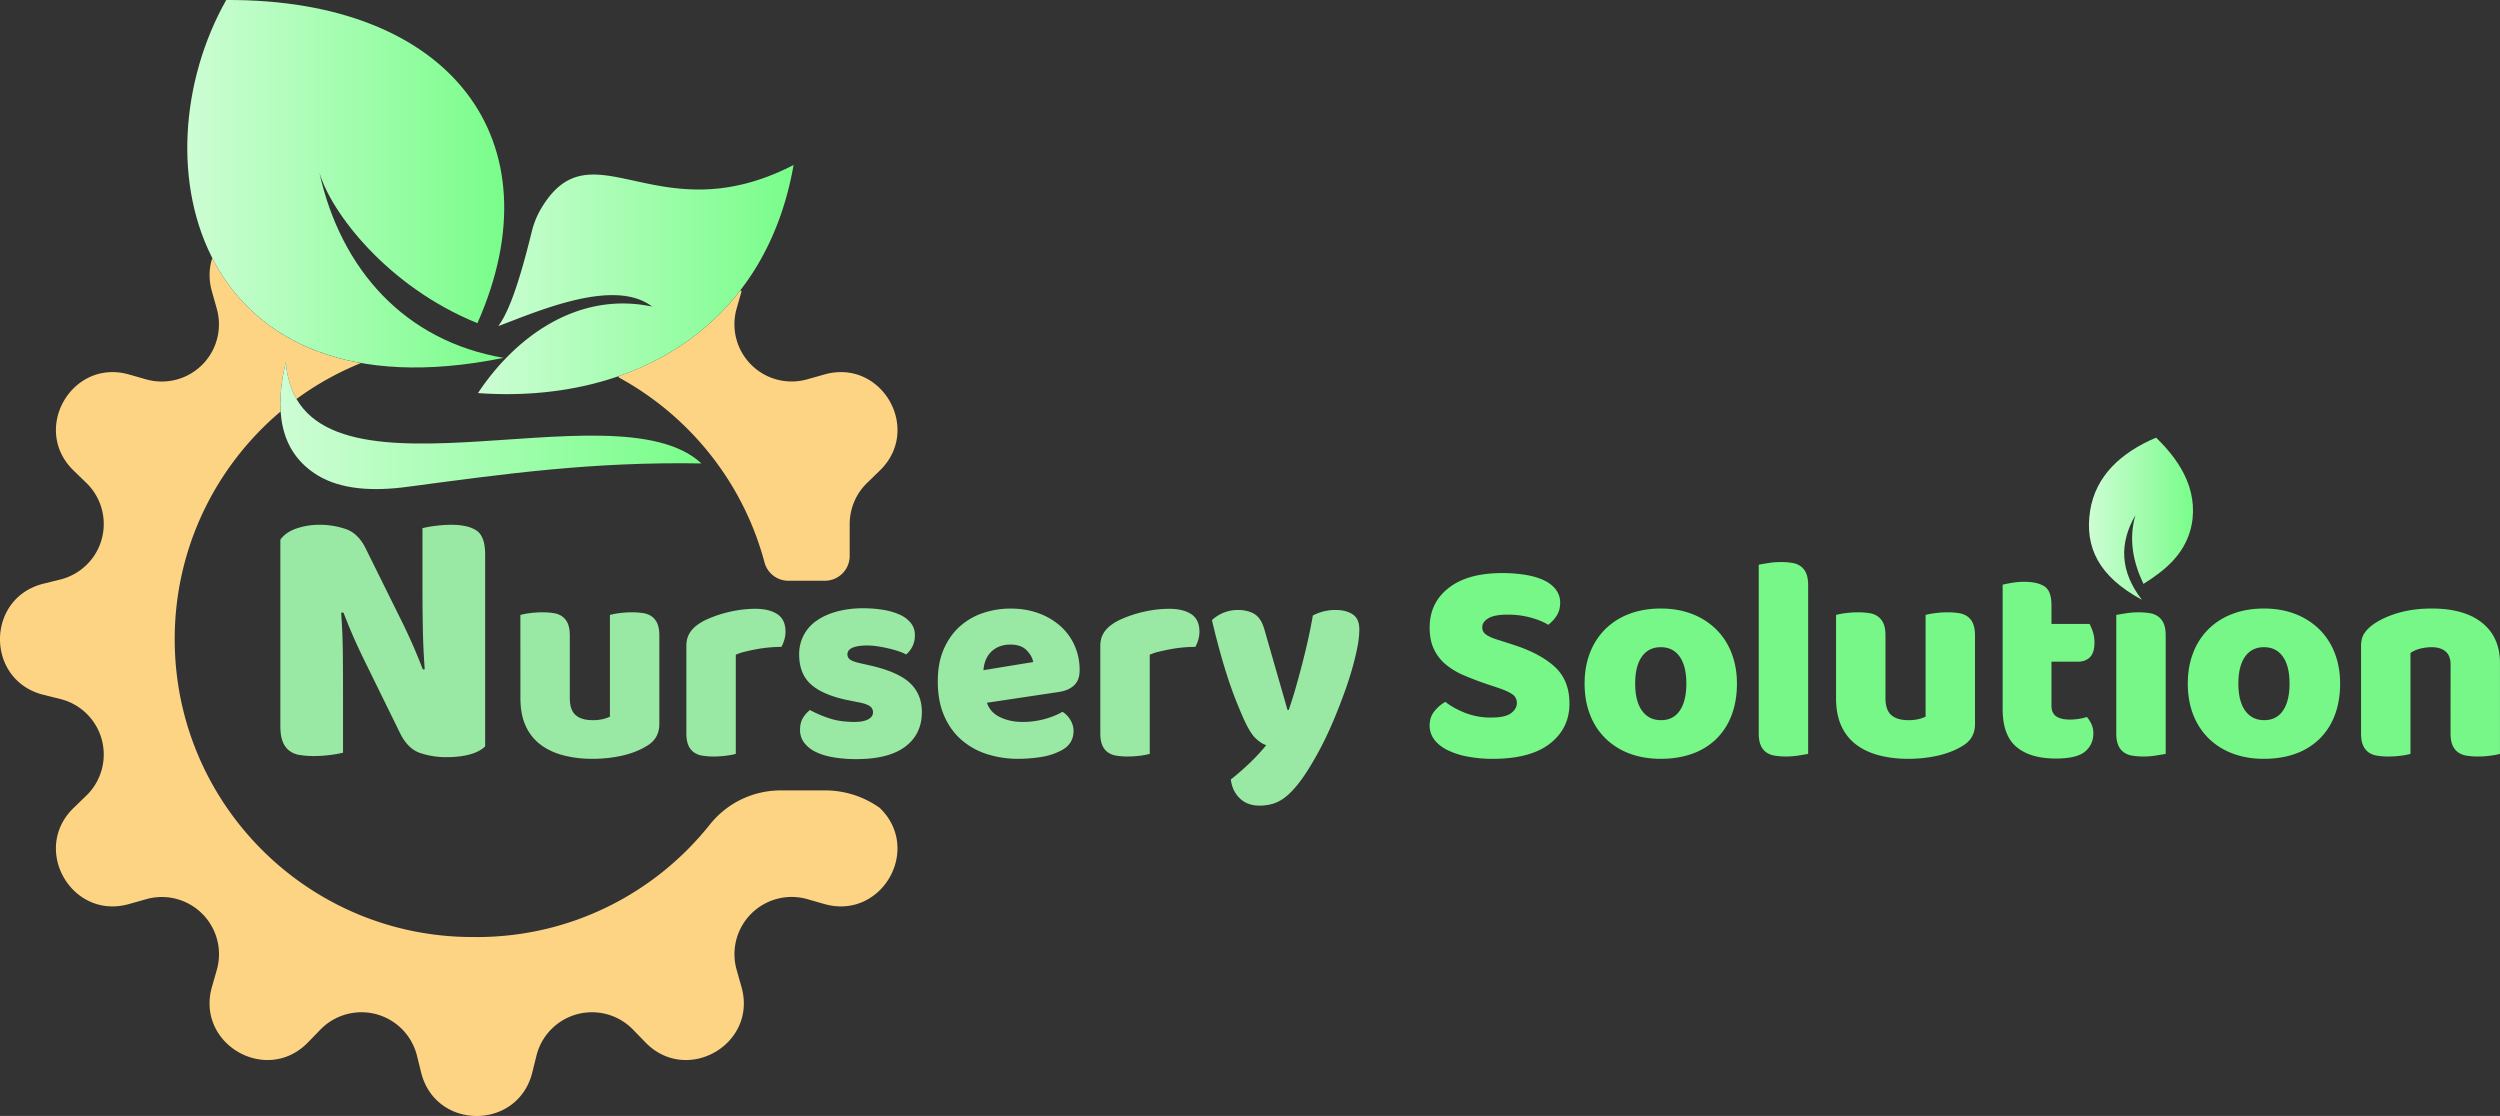 <svg xmlns="http://www.w3.org/2000/svg" xmlns:xlink="http://www.w3.org/1999/xlink" viewBox="0 0 3766.81 1681.45"><rect x="0" y="0" width="3766.81" height="1681.45" fill="#333333" stroke="none"/><defs><style>.cls-1{fill:#fdd484;}.cls-2{fill:#e3a429;}.cls-3{fill:url(#linear-gradient);}.cls-4{fill:url(#linear-gradient-2);}.cls-5{fill:url(#linear-gradient-3);}.cls-6{fill:#99e9a4;}.cls-7{fill:#76f787;}.cls-8{fill:url(#linear-gradient-4);}</style><linearGradient id="linear-gradient" x1="282.19" y1="276.85" x2="759.73" y2="276.85" gradientUnits="userSpaceOnUse"><stop offset="0" stop-color="#cdfdd4"/><stop offset="1" stop-color="#79fd8a"/></linearGradient><linearGradient id="linear-gradient-2" x1="720.19" y1="421.22" x2="1195.7" y2="421.22" xlink:href="#linear-gradient"/><linearGradient id="linear-gradient-3" x1="422.42" y1="641.23" x2="1056.89" y2="641.23" xlink:href="#linear-gradient"/><linearGradient id="linear-gradient-4" x1="3147.49" y1="781.57" x2="3304.28" y2="781.57" xlink:href="#linear-gradient"/></defs><g id="Layer_2" data-name="Layer 2"><g id="Layer_1-2" data-name="Layer 1"><path class="cls-1" d="M1280.26,788.62V786.3h.06a86.27,86.27,0,0,1,26.28-58.79l18.94-18.41c64.55-62.39,2.69-169.5-83.58-144.81l-25.5,7.18A86.18,86.18,0,0,1,1109.89,465l7.27-25.5a1.35,1.35,0,0,0-2.36-1.2C1067.8,498.79,1005,541.36,933,566.49a1.36,1.36,0,0,0-.21,2.48C1039.5,627.16,1120,727.43,1151.92,847.49a37.22,37.22,0,0,0,36,27.53h54.92a37.39,37.39,0,0,0,37.4-37.4v-47C1280.25,790,1280.26,789.28,1280.26,788.62Z"/><path class="cls-2" d="M1280.26,788.62c0-.78,0-1.55.06-2.32h-.06Z"/><path class="cls-1" d="M1243.19,1190.91H1176a136.58,136.58,0,0,0-106.71,51.78c-82.21,103.12-208.91,169.2-351,169.2v-.09c-247.8,3.51-451.52-194.52-455-442.32-2-139.93,60.32-265.81,159.55-349.51h0c-1.54-23.48,1.66-48.74,7.86-74.42,1.7,22.15,7.27,40.48,16.06,55.61A447.74,447.74,0,0,1,543.89,547h0c-111.11-19.56-184-80-224-158.24-5,15.17-5.73,32.43-.47,50.8l7.18,25.5A86.19,86.19,0,0,1,220.09,571.56l-25.49-7.27C108.41,539.6,46.46,646.71,111,709.1L130,727.51A86.18,86.18,0,0,1,91,873.13L65.31,879.5c-87.08,21.82-87.08,145.45,0,167.35L91,1053.23a86.18,86.18,0,0,1,39,145.62L111,1217.25c-64.55,62.4-2.69,169.51,83.59,144.82l25.49-7.19a86.19,86.19,0,0,1,106.57,106.57l-7.27,25.41c-24.69,86.19,82.42,148.13,144.81,83.58l18.41-18.94a86.19,86.19,0,0,1,145.62,39l6.37,25.68c21.82,87.09,145.44,87.09,167.35,0l6.37-25.68a86.2,86.2,0,0,1,145.63-39l18.4,18.94c62.4,64.55,169.5,2.7,144.81-83.58l-7.18-25.5a86.19,86.19,0,0,1,106.57-106.57l25.41,7.28c86.18,24.69,148.13-82.42,83.58-144.82l-2.44-1.66A141.71,141.71,0,0,0,1243.19,1190.91Z"/><path class="cls-3" d="M758.75,539.19c-148.68-25.46-245-132.69-277.56-279.14,17.41,59.58,102.13,171.78,238.17,226.84C841.11,212.29,679.6-1.68,340.83,0,203,244.73,294.79,633.68,758.75,539.19Z"/><path class="cls-4" d="M813.51,317.37a128.29,128.29,0,0,0-12.32,31.75c-21.56,88.16-37,124-50.37,142.24,61.32-23.08,175.08-73,231.87-29.38-110.22-23.41-205.06,43.63-262.5,130.29,227.91,16.4,431.89-94.81,475.51-343.67C988.07,355.64,890.64,182.05,813.51,317.37Z"/><path class="cls-5" d="M479.38,716.69c34.49,20.54,81.32,24.14,136.29,16.58,146.87-19.54,277.27-37.77,441.22-35C924.73,575.41,449.25,786.84,430.67,545.55,414,614.46,419,680.4,479.38,716.69Z"/><path class="cls-6" d="M731,1124.53q-7.87,7.88-22.76,12.08t-35.69,4.22a124,124,0,0,1-39.34-6.18q-18.54-6.18-30.34-29.79L547.19,991.34q-8.43-17.42-15.18-32.88T517.4,922.77l-3.37.56q2.24,30.36,2.53,61.82t.28,61.82v87.11a156.31,156.31,0,0,1-18.83,3.38,189.78,189.78,0,0,1-25,1.68,127.46,127.46,0,0,1-21.91-1.68,33.61,33.61,0,0,1-15.74-6.75,32.24,32.24,0,0,1-9.55-13.77q-3.37-8.7-3.38-22.76v-281q7.88-11.23,24.17-16.86a106.3,106.3,0,0,1,34.84-5.62,121.4,121.4,0,0,1,39.62,6.46q18.83,6.48,30.07,29.51l56.2,113.52q8.43,17.43,15.18,32.88t14.61,35.69l2.81-.56q-2.25-30.36-2.81-60.7t-.56-60.7v-91a155.72,155.72,0,0,1,18.82-3.37,188.11,188.11,0,0,1,25-1.69q24.72,0,37.66,8.71T731,835.66Z"/><path class="cls-6" d="M784.08,926.53a100.93,100.93,0,0,1,13.79-2.63,141.89,141.89,0,0,1,19.5-1.31,103.88,103.88,0,0,1,17.3,1.31,29.58,29.58,0,0,1,12.92,5.26,25.37,25.37,0,0,1,8.1,10.73q2.85,6.79,2.85,17.74v94.17q0,18,8.76,25.62t25.4,7.67a63.36,63.36,0,0,0,16.43-1.76,55.92,55.92,0,0,0,9.85-3.5V926.53a101.46,101.46,0,0,1,13.8-2.63,141.74,141.74,0,0,1,19.49-1.31,103.7,103.7,0,0,1,17.3,1.31,29.48,29.48,0,0,1,12.92,5.26,25.29,25.29,0,0,1,8.1,10.73q2.85,6.79,2.85,17.74v133.15q0,21.9-18.39,32.85-15.34,9.64-36.58,14.67a200,200,0,0,1-46.21,5,170.39,170.39,0,0,1-43.58-5.26q-19.93-5.25-34.38-16.2A72.41,72.41,0,0,1,792,1093.63q-7.87-17.3-7.88-41.83Z"/><path class="cls-6" d="M1108.63,1135.89a99.91,99.91,0,0,1-13.8,2.63,140.38,140.38,0,0,1-19.49,1.32,102.5,102.5,0,0,1-17.3-1.32,29.47,29.47,0,0,1-12.92-5.25,25.2,25.2,0,0,1-8.1-10.74q-2.87-6.78-2.85-17.73V973.4q0-10.08,3.72-17.3a40.68,40.68,0,0,1,10.73-12.93,77.77,77.77,0,0,1,17.3-10.29,178.61,178.61,0,0,1,22.12-8.1,187.89,187.89,0,0,1,24.53-5.48,165.92,165.92,0,0,1,25.41-2q21,0,33.28,8.1t12.27,26.5a42.08,42.08,0,0,1-1.76,12.05,54.57,54.57,0,0,1-4.38,10.73q-9.2,0-18.83.88t-18.83,2.62q-9.2,1.75-17.3,3.73a74.89,74.89,0,0,0-13.8,4.6Z"/><path class="cls-6" d="M1389,1072.82q0,33.3-25,52.12t-73.58,18.84a208.44,208.44,0,0,1-34.17-2.63q-15.76-2.62-26.93-8.1a48.13,48.13,0,0,1-17.52-13.8,31.48,31.48,0,0,1-6.35-19.71q0-10.51,4.38-17.74a43.89,43.89,0,0,1,10.51-12,174.42,174.42,0,0,0,29.12,12.48q16.43,5.48,37.89,5.47,13.58,0,20.81-3.94t7.22-10.51a11,11,0,0,0-5.25-9.64q-5.27-3.49-17.52-5.69l-13.14-2.63q-38.12-7.44-56.72-23.43t-18.62-45.77a60.46,60.46,0,0,1,26.72-51.25q12.69-8.76,30.44-13.58a149.48,149.48,0,0,1,39.2-4.81,182.1,182.1,0,0,1,30.44,2.41,99,99,0,0,1,24.75,7.22,44.82,44.82,0,0,1,16.64,12.48,28.23,28.23,0,0,1,6.14,18.18,37.37,37.37,0,0,1-3.73,17.3,38.87,38.87,0,0,1-9.41,12.05,54.51,54.51,0,0,0-10.52-4.6q-7-2.4-15.33-4.38t-16.86-3.29a103.76,103.76,0,0,0-15.55-1.31q-14.44,0-22.34,3.28t-7.88,10.3a9.26,9.26,0,0,0,4.38,7.88q4.36,3.07,16.64,5.7l13.58,3.06q42,9.64,59.79,26.5T1389,1072.82Z"/><path class="cls-6" d="M1534.79,1143.34a153.49,153.49,0,0,1-48-7.23,108.59,108.59,0,0,1-38.54-21.68q-16.43-14.45-25.85-36.35t-9.41-51.25q0-28.9,9.41-49.71T1447.19,943a99.11,99.11,0,0,1,35-19.71,131,131,0,0,1,40.3-6.35q23.21,0,42.26,7a101.74,101.74,0,0,1,32.85,19.27,85.93,85.93,0,0,1,21.47,29.35,90.06,90.06,0,0,1,7.66,37.23q0,14.89-8.32,22.78t-23.21,10.07l-108.19,16.21q4.82,14.45,19.71,21.68t34.16,7.22a122.51,122.51,0,0,0,33.95-4.59q16-4.61,26.06-10.74a36.86,36.86,0,0,1,11.83,12.27,31.4,31.4,0,0,1,4.81,16.64q0,19.71-18.39,29.35a97.4,97.4,0,0,1-31.54,10.07A222.39,222.39,0,0,1,1534.79,1143.34Zm-12.26-172.13a43.52,43.52,0,0,0-18.18,3.5,36.62,36.62,0,0,0-12.48,9,37.1,37.1,0,0,0-7.23,12.26,50.35,50.35,0,0,0-2.85,13.8l74.9-12.26q-1.31-8.76-9.63-17.52T1522.53,971.21Z"/><path class="cls-6" d="M1732.33,1135.89a99.91,99.91,0,0,1-13.8,2.63,140.38,140.38,0,0,1-19.49,1.32,102.42,102.42,0,0,1-17.3-1.32,29.47,29.47,0,0,1-12.92-5.25,25.12,25.12,0,0,1-8.1-10.74q-2.87-6.78-2.85-17.73V973.4q0-10.08,3.72-17.3a40.68,40.68,0,0,1,10.73-12.93,77.77,77.77,0,0,1,17.3-10.29,178.61,178.61,0,0,1,22.12-8.1,187.89,187.89,0,0,1,24.53-5.48,165.89,165.89,0,0,1,25.4-2q21,0,33.29,8.1t12.27,26.5a42.08,42.08,0,0,1-1.76,12.05,54.57,54.57,0,0,1-4.38,10.73q-9.19,0-18.83.88t-18.83,2.62q-9.21,1.75-17.3,3.73a74.89,74.89,0,0,0-13.8,4.6Z"/><path class="cls-6" d="M1873.36,1082q-4.83-10.95-10.3-24.53t-11.38-31.1q-5.92-17.51-12.27-40.07t-13.36-51.91a56.85,56.85,0,0,1,39-15.33q15.32,0,25.4,6.35t14.89,23.88l34.6,120.45h1.76q5.25-14.9,10.29-32.42t9.85-36.13q4.82-18.62,9-37.23t7.23-36.57a72.94,72.94,0,0,1,34.6-8.33q15.33,0,25.41,6.57t10.07,22.78a144,144,0,0,1-3.07,27.37q-3.06,15.56-8.1,33.07T2025.12,1045q-6.8,18.62-14.23,36.57t-15.33,34q-7.89,16-15.33,28.69-12.27,21.45-22.78,35t-20.14,21.24A57.67,57.67,0,0,1,1918,1211a70.63,70.63,0,0,1-20.14,2.85q-18.41,0-29.79-10.95t-13.58-28.47q14-10.95,28-24.31a295.43,295.43,0,0,0,25.4-27.38q-7.45-2.18-16-10.29T1873.36,1082Z"/><path class="cls-7" d="M2240.4,1030.77q-19.28-6.57-35-13.36A107.21,107.21,0,0,1,2178.2,1001a68,68,0,0,1-17.74-23q-6.35-13.35-6.35-32.63,0-37.22,28.69-59.56t80.37-22.34a218.23,218.23,0,0,1,35,2.63q16.2,2.63,27.82,8.1t18.17,14a31.78,31.78,0,0,1,6.57,19.93q0,11.4-5.25,19.49a54.58,54.58,0,0,1-12.7,13.8q-9.65-6.12-25.85-10.73a129.42,129.42,0,0,0-35.47-4.6q-19.71,0-28.91,5.48t-9.2,13.79a12.78,12.78,0,0,0,5.69,10.74q5.7,4.15,17.09,7.66l23.21,7.45q41.16,13.14,63.29,33.5t22.12,55.41q0,37.23-29.35,60.23t-86.28,23a200.79,200.79,0,0,1-37.45-3.29,117.79,117.79,0,0,1-30.22-9.63q-12.93-6.35-20.15-15.77a34.6,34.6,0,0,1-7.23-21.68q0-12.71,7.45-21.68a56.92,56.92,0,0,1,16.2-13.8q12.27,9.65,30,16.65a104.57,104.57,0,0,0,38.76,7q21.45,0,30.22-6.57t8.76-15.33q0-8.74-7-13.35t-19.71-9Z"/><path class="cls-7" d="M2617.08,1029.9q0,27.16-8.33,48.4a98.11,98.11,0,0,1-23.43,35.69,99.54,99.54,0,0,1-36.13,21.9q-21,7.45-46.87,7.45t-46.87-7.88a103.08,103.08,0,0,1-36.13-22.56,100.4,100.4,0,0,1-23.43-35.7q-8.32-21-8.33-47.3,0-25.85,8.33-46.87a100.58,100.58,0,0,1,23.43-35.7,103.06,103.06,0,0,1,36.13-22.55q21-7.89,46.87-7.89t46.87,8.11a105.76,105.76,0,0,1,36.13,22.77,100.76,100.76,0,0,1,23.43,35.7Q2617.08,1004.5,2617.08,1029.9Zm-153.3,0q0,26.71,10.29,40.95t28.69,14.24q18.39,0,28.25-14.46t9.85-40.73q0-26.28-10.07-40.52t-28.47-14.23q-18.39,0-28.47,14.23T2463.78,1029.9Z"/><path class="cls-7" d="M2724.38,1135.89q-4.82.88-14.23,2.41a118.64,118.64,0,0,1-19.05,1.54,102.42,102.42,0,0,1-17.3-1.32,29.51,29.51,0,0,1-12.93-5.25,25.28,25.28,0,0,1-8.1-10.74q-2.85-6.78-2.85-17.73v-254q4.82-.88,14.24-2.41a118.64,118.64,0,0,1,19.05-1.54,102.58,102.58,0,0,1,17.3,1.32,29.47,29.47,0,0,1,12.92,5.25,25.28,25.28,0,0,1,8.11,10.74q2.84,6.79,2.84,17.73Z"/><path class="cls-7" d="M2766.43,926.53a101.46,101.46,0,0,1,13.8-2.63,141.85,141.85,0,0,1,19.49-1.31,103.7,103.7,0,0,1,17.3,1.31,29.48,29.48,0,0,1,12.92,5.26,25.39,25.39,0,0,1,8.11,10.73q2.84,6.79,2.84,17.74v94.17q0,18,8.76,25.62t25.41,7.67a63.23,63.23,0,0,0,16.42-1.76,56.07,56.07,0,0,0,9.86-3.5V926.53a100.93,100.93,0,0,1,13.79-2.63,141.85,141.85,0,0,1,19.49-1.31,103.92,103.92,0,0,1,17.31,1.31,29.58,29.58,0,0,1,12.92,5.26,25.37,25.37,0,0,1,8.1,10.73q2.85,6.79,2.85,17.74v133.15q0,21.9-18.4,32.85-15.33,9.64-36.57,14.67a200.08,200.08,0,0,1-46.21,5,170.28,170.28,0,0,1-43.58-5.26q-19.93-5.25-34.39-16.2a72.39,72.39,0,0,1-22.33-28.25q-7.89-17.3-7.89-41.83Z"/><path class="cls-7" d="M3091,1063.19q0,11.38,7.23,16.2t20.37,4.82a88,88,0,0,0,13.58-1.09,76.24,76.24,0,0,0,12.26-2.85,53.54,53.54,0,0,1,6.79,10.73,32.68,32.68,0,0,1,2.85,14.23q0,16.65-12.49,27.16t-44,10.51q-38.55,0-59.35-17.52t-20.8-56.94V881c3.21-.88,7.81-1.82,13.8-2.85a113.28,113.28,0,0,1,19.05-1.53q19.27,0,30,6.79T3091,912.08v28h57.38a75.27,75.27,0,0,1,5,12,50.52,50.52,0,0,1,2.41,16q0,15.33-6.79,22.12t-18.18,6.79H3091Z"/><path class="cls-7" d="M3525.91,1029.9q0,27.16-8.32,48.4a98.11,98.11,0,0,1-23.43,35.69,99.58,99.58,0,0,1-36.14,21.9q-21,7.45-46.86,7.45t-46.87-7.88a103.08,103.08,0,0,1-36.13-22.56,100.56,100.56,0,0,1-23.44-35.7q-8.32-21-8.32-47.3,0-25.85,8.32-46.87a100.73,100.73,0,0,1,23.44-35.7,103.06,103.06,0,0,1,36.13-22.55q21-7.89,46.87-7.89T3458,925a105.81,105.81,0,0,1,36.14,22.77,100.76,100.76,0,0,1,23.43,35.7Q3525.92,1004.5,3525.91,1029.9Zm-153.3,0q0,26.71,10.3,40.95t28.69,14.24q18.39,0,28.25-14.46t9.85-40.73q0-26.28-10.07-40.52t-28.47-14.23q-18.4,0-28.47,14.23T3372.61,1029.9Z"/><path class="cls-7" d="M3692.35,1001.43q0-13.57-7.66-19.93t-20.81-6.35a69.36,69.36,0,0,0-17.3,2.19,43.57,43.57,0,0,0-14.67,6.57v152a99.91,99.91,0,0,1-13.8,2.63,140.38,140.38,0,0,1-19.49,1.32,102.42,102.42,0,0,1-17.3-1.32,29.47,29.47,0,0,1-12.92-5.25,25.12,25.12,0,0,1-8.1-10.74q-2.87-6.78-2.85-17.73V973.4q0-11.83,5-19.28a53.06,53.06,0,0,1,13.79-13.57q14.89-10.51,37.45-17.09t50.15-6.57q49.5,0,76.21,21.68t26.72,60.23v137.09a100,100,0,0,1-13.79,2.63,140.52,140.52,0,0,1-19.5,1.32,102.58,102.58,0,0,1-17.3-1.32,29.52,29.52,0,0,1-12.92-5.25,25.28,25.28,0,0,1-8.1-10.74q-2.85-6.78-2.85-17.73Z"/><path class="cls-7" d="M3263.11,1135.89q-4.82.88-14.23,2.41a118.64,118.64,0,0,1-19.05,1.54,102.42,102.42,0,0,1-17.3-1.32,29.51,29.51,0,0,1-12.93-5.25,25.28,25.28,0,0,1-8.1-10.74q-2.85-6.78-2.85-17.73V926.53q4.82-.87,14.24-2.41a118.63,118.63,0,0,1,19.05-1.53,103.7,103.7,0,0,1,17.3,1.31,29.48,29.48,0,0,1,12.92,5.26,25.39,25.39,0,0,1,8.11,10.73q2.83,6.79,2.84,17.74Z"/><path class="cls-8" d="M3248.64,659.39c20.43,19.78,36.41,40.48,46.24,63.86,10.29,24.49,12.47,51.78,4.89,77.24-10.34,34.72-35.64,57.91-70.18,79.25-15.86-33.32-22.41-67.57-12.11-103.49-24.68,42.49-23.16,85,9.85,127.5-65.47-35.37-86.38-79.41-78.14-134C3157.39,717.13,3195.71,681.82,3248.64,659.39Z"/></g></g></svg>